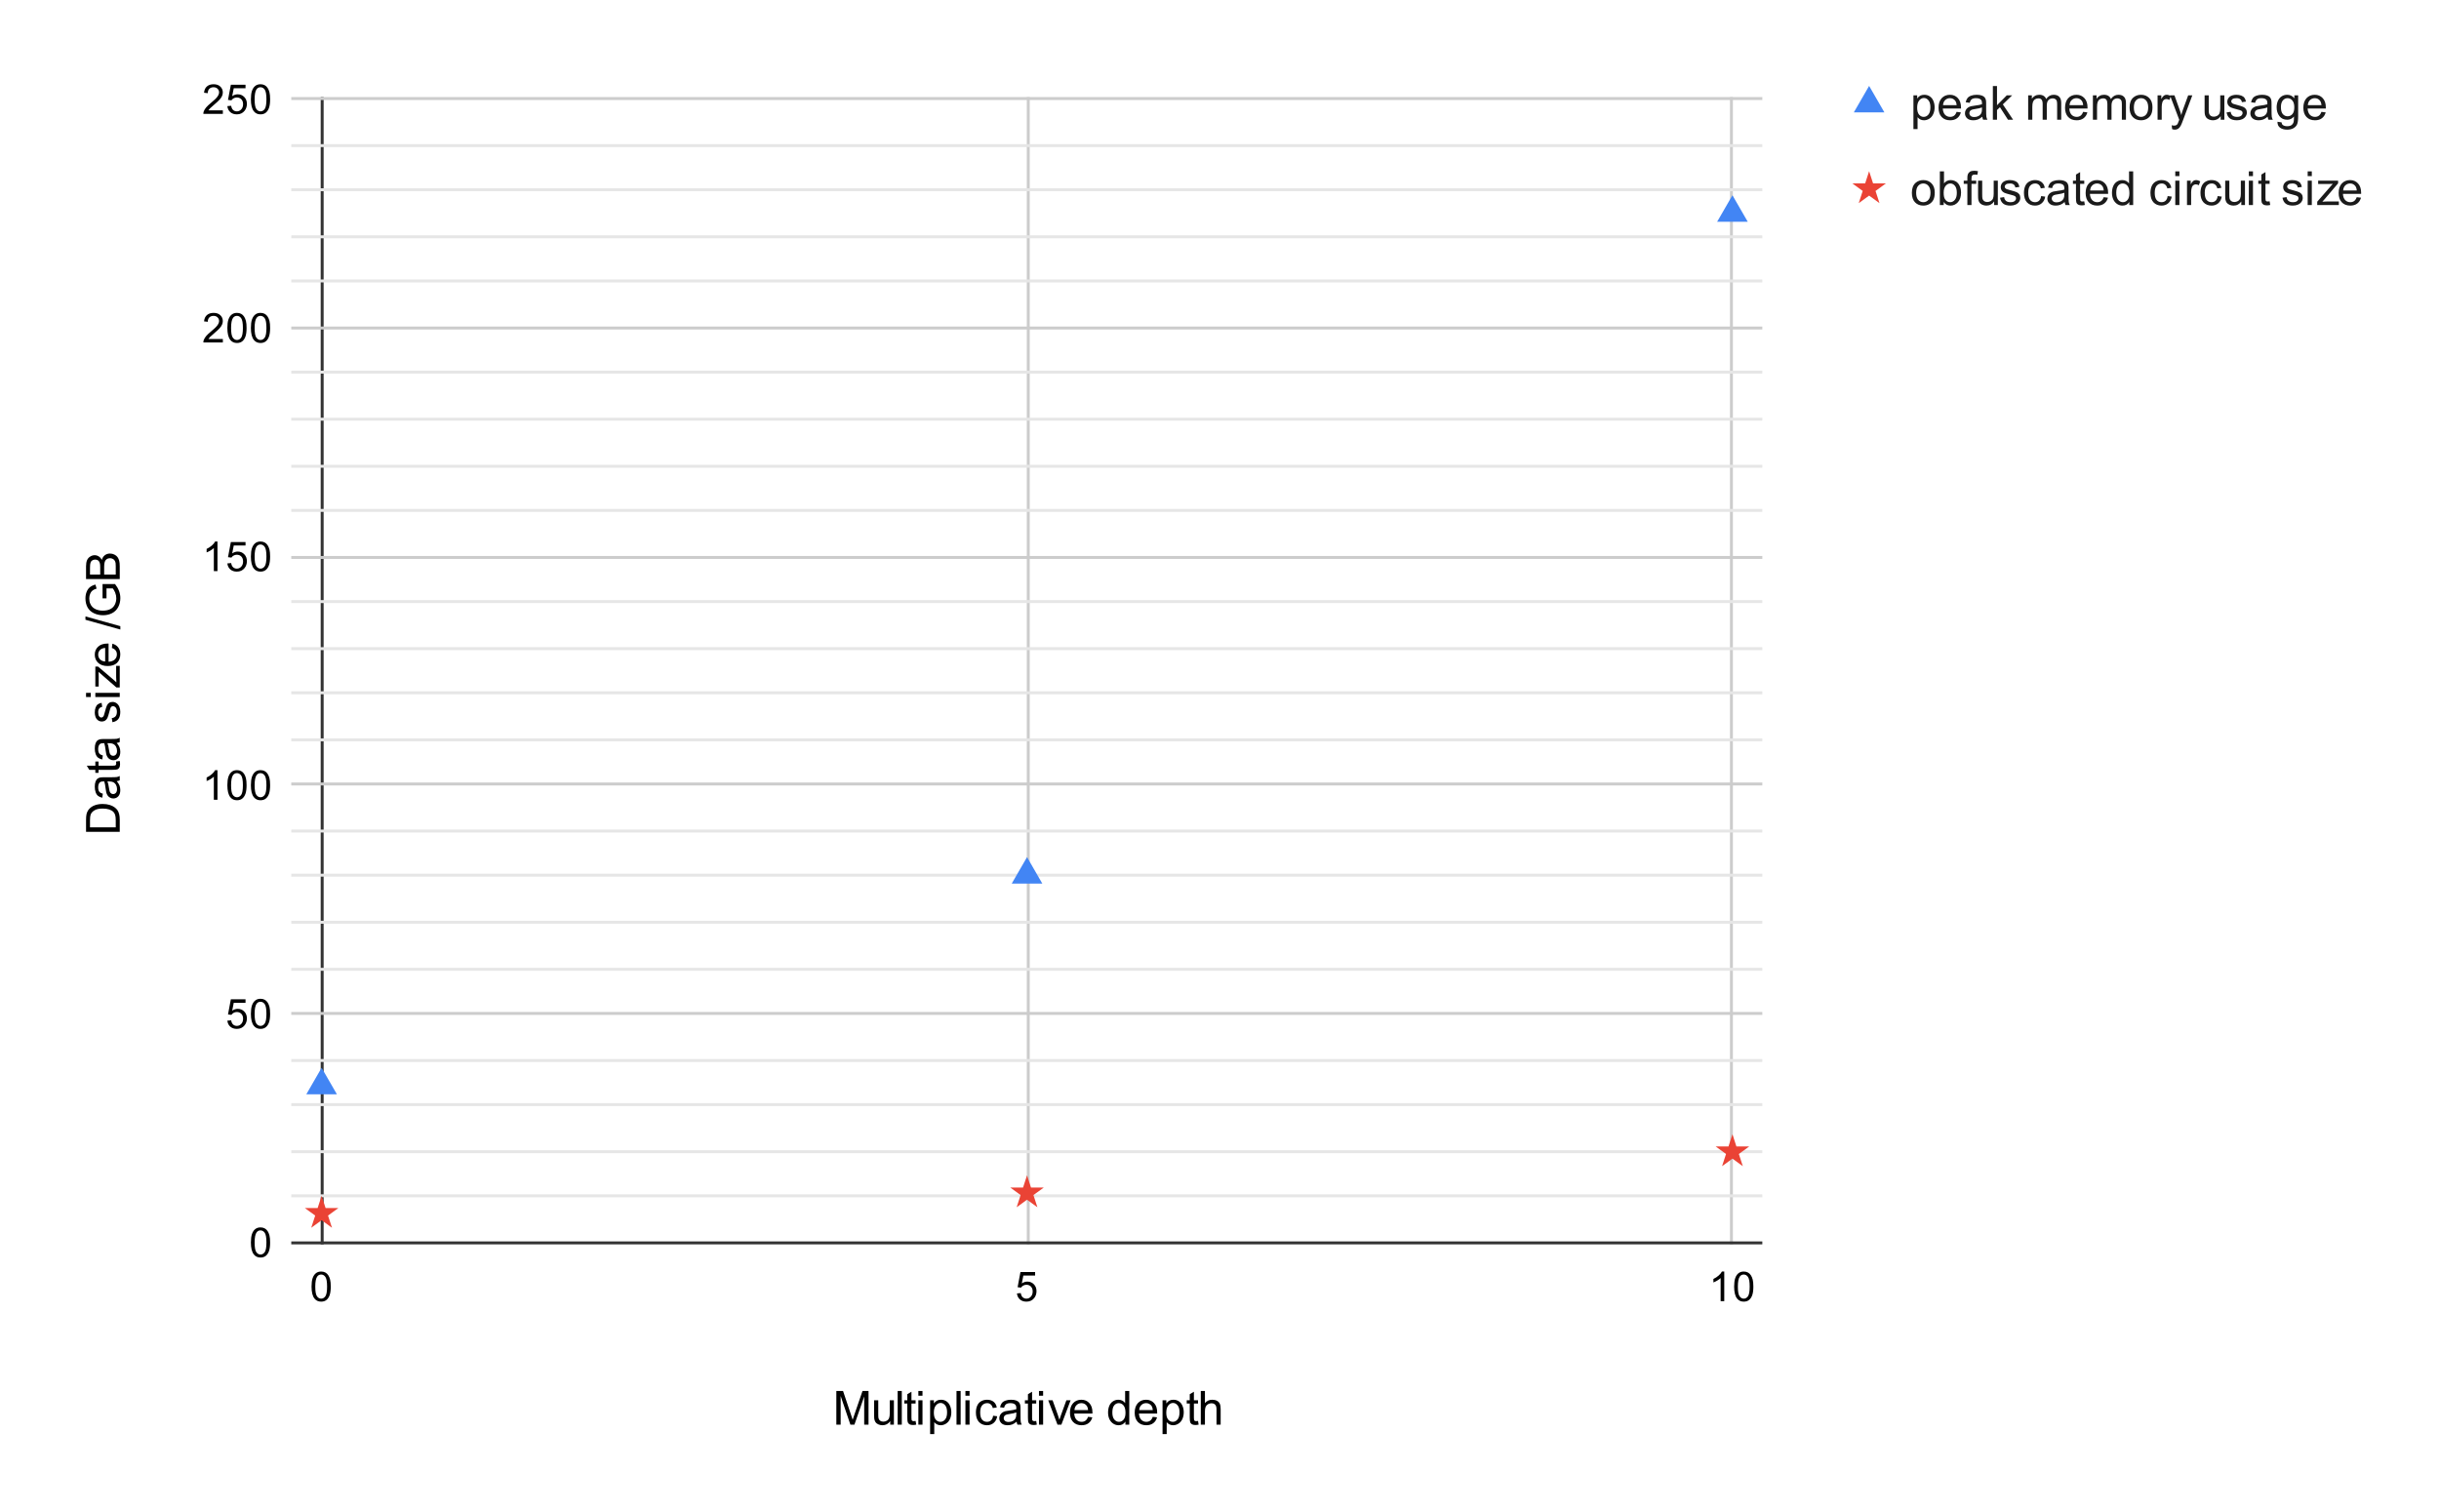 <svg version="1.1" viewBox="0.0 0.0 829.0 514.0" fill="none" stroke="none" stroke-linecap="square" stroke-miterlimit="10" width="829" height="514" xmlns:xlink="http://www.w3.org/1999/xlink" xmlns="http://www.w3.org/2000/svg"><path fill="#ffffff" d="M0 0L829.0 0L829.0 514.0L0 514.0L0 0Z" fill-rule="nonzero"/><path stroke="#333333" stroke-width="1.0" stroke-linecap="butt" d="M109.5 33.5L109.5 422.5" fill-rule="nonzero"/><path stroke="#cccccc" stroke-width="1.0" stroke-linecap="butt" d="M349.5 33.5L349.5 422.5" fill-rule="nonzero"/><path stroke="#cccccc" stroke-width="1.0" stroke-linecap="butt" d="M588.5 33.5L588.5 422.5" fill-rule="nonzero"/><path stroke="#333333" stroke-width="1.0" stroke-linecap="butt" d="M99.5 422.5L598.5 422.5" fill-rule="nonzero"/><path stroke="#cccccc" stroke-width="1.0" stroke-linecap="butt" d="M99.5 344.5L598.5 344.5" fill-rule="nonzero"/><path stroke="#cccccc" stroke-width="1.0" stroke-linecap="butt" d="M99.5 266.5L598.5 266.5" fill-rule="nonzero"/><path stroke="#cccccc" stroke-width="1.0" stroke-linecap="butt" d="M99.5 189.5L598.5 189.5" fill-rule="nonzero"/><path stroke="#cccccc" stroke-width="1.0" stroke-linecap="butt" d="M99.5 111.5L598.5 111.5" fill-rule="nonzero"/><path stroke="#cccccc" stroke-width="1.0" stroke-linecap="butt" d="M99.5 33.5L598.5 33.5" fill-rule="nonzero"/><path stroke="#e6e6e6" stroke-width="1.0" stroke-linecap="butt" d="M99.5 406.5L598.5 406.5" fill-rule="nonzero"/><path stroke="#e6e6e6" stroke-width="1.0" stroke-linecap="butt" d="M99.5 391.5L598.5 391.5" fill-rule="nonzero"/><path stroke="#e6e6e6" stroke-width="1.0" stroke-linecap="butt" d="M99.5 375.5L598.5 375.5" fill-rule="nonzero"/><path stroke="#e6e6e6" stroke-width="1.0" stroke-linecap="butt" d="M99.5 360.5L598.5 360.5" fill-rule="nonzero"/><path stroke="#e6e6e6" stroke-width="1.0" stroke-linecap="butt" d="M99.5 329.5L598.5 329.5" fill-rule="nonzero"/><path stroke="#e6e6e6" stroke-width="1.0" stroke-linecap="butt" d="M99.5 313.5L598.5 313.5" fill-rule="nonzero"/><path stroke="#e6e6e6" stroke-width="1.0" stroke-linecap="butt" d="M99.5 297.5L598.5 297.5" fill-rule="nonzero"/><path stroke="#e6e6e6" stroke-width="1.0" stroke-linecap="butt" d="M99.5 282.5L598.5 282.5" fill-rule="nonzero"/><path stroke="#e6e6e6" stroke-width="1.0" stroke-linecap="butt" d="M99.5 251.5L598.5 251.5" fill-rule="nonzero"/><path stroke="#e6e6e6" stroke-width="1.0" stroke-linecap="butt" d="M99.5 235.5L598.5 235.5" fill-rule="nonzero"/><path stroke="#e6e6e6" stroke-width="1.0" stroke-linecap="butt" d="M99.5 220.5L598.5 220.5" fill-rule="nonzero"/><path stroke="#e6e6e6" stroke-width="1.0" stroke-linecap="butt" d="M99.5 204.5L598.5 204.5" fill-rule="nonzero"/><path stroke="#e6e6e6" stroke-width="1.0" stroke-linecap="butt" d="M99.5 173.5L598.5 173.5" fill-rule="nonzero"/><path stroke="#e6e6e6" stroke-width="1.0" stroke-linecap="butt" d="M99.5 158.5L598.5 158.5" fill-rule="nonzero"/><path stroke="#e6e6e6" stroke-width="1.0" stroke-linecap="butt" d="M99.5 142.5L598.5 142.5" fill-rule="nonzero"/><path stroke="#e6e6e6" stroke-width="1.0" stroke-linecap="butt" d="M99.5 126.5L598.5 126.5" fill-rule="nonzero"/><path stroke="#e6e6e6" stroke-width="1.0" stroke-linecap="butt" d="M99.5 95.5L598.5 95.5" fill-rule="nonzero"/><path stroke="#e6e6e6" stroke-width="1.0" stroke-linecap="butt" d="M99.5 80.5L598.5 80.5" fill-rule="nonzero"/><path stroke="#e6e6e6" stroke-width="1.0" stroke-linecap="butt" d="M99.5 64.5L598.5 64.5" fill-rule="nonzero"/><path stroke="#e6e6e6" stroke-width="1.0" stroke-linecap="butt" d="M99.5 49.5L598.5 49.5" fill-rule="nonzero"/><clipPath id="id_0"><path d="M99.7 33.7L598.46 33.7L598.46 422.3L99.7 422.3L99.7 33.7Z" clip-rule="nonzero"/></clipPath><path fill="#4285f4" clip-path="url(#id_0)" d="M109.314 362.979L114.511 371.979L104.118 371.979Z" fill-rule="nonzero"/><path fill="#4285f4" clip-path="url(#id_0)" d="M349.08 291.357L354.276 300.357L343.884 300.357Z" fill-rule="nonzero"/><path fill="#4285f4" clip-path="url(#id_0)" d="M588.846 66.373L594.042 75.373L583.649 75.373Z" fill-rule="nonzero"/><path fill="#ea4335" clip-path="url(#id_0)" d="M109.314 406.502L110.662 410.648L115.021 410.648L111.494 413.21L112.841 417.356L109.314 414.794L105.788 417.356L107.135 413.21L103.608 410.648L107.967 410.648Z" fill-rule="nonzero"/><path fill="#ea4335" clip-path="url(#id_0)" d="M349.08 399.534L350.427 403.68L354.786 403.68L351.26 406.242L352.607 410.388L349.08 407.825L345.553 410.388L346.9 406.242L343.374 403.68L347.733 403.68Z" fill-rule="nonzero"/><path fill="#ea4335" clip-path="url(#id_0)" d="M588.846 385.569L590.193 389.715L594.552 389.715L591.025 392.277L592.372 396.423L588.846 393.861L585.319 396.423L586.666 392.277L583.139 389.715L587.499 389.715Z" fill-rule="nonzero"/><path fill="#000000" d="M284.267 484.3L284.267 472.847L286.549 472.847L289.267 480.956Q289.642 482.081 289.814 482.644Q290.002 482.019 290.424 480.816L293.158 472.847L295.205 472.847L295.205 484.3L293.736 484.3L293.736 474.706L290.408 484.3L289.049 484.3L285.736 474.55L285.736 484.3L284.267 484.3ZM302.58 484.3L302.58 483.081Q301.611 484.488 299.939 484.488Q299.205 484.488 298.564 484.206Q297.939 483.925 297.627 483.503Q297.314 483.066 297.189 482.456Q297.111 482.034 297.111 481.144L297.111 476.003L298.517 476.003L298.517 480.597Q298.517 481.706 298.596 482.081Q298.736 482.644 299.158 482.956Q299.596 483.269 300.221 483.269Q300.861 483.269 301.408 482.956Q301.971 482.628 302.189 482.066Q302.424 481.503 302.424 480.441L302.424 476.003L303.83 476.003L303.83 484.3L302.58 484.3ZM305.111 484.3L305.111 472.847L306.517 472.847L306.517 484.3L305.111 484.3ZM311.205 483.034L311.408 484.284Q310.814 484.409 310.346 484.409Q309.58 484.409 309.158 484.175Q308.736 483.925 308.564 483.534Q308.392 483.128 308.392 481.863L308.392 477.097L307.361 477.097L307.361 476.003L308.392 476.003L308.392 473.941L309.799 473.097L309.799 476.003L311.205 476.003L311.205 477.097L309.799 477.097L309.799 481.941Q309.799 482.55 309.861 482.722Q309.939 482.894 310.111 483.003Q310.283 483.097 310.596 483.097Q310.83 483.097 311.205 483.034ZM312.142 474.456L312.142 472.847L313.549 472.847L313.549 474.456L312.142 474.456ZM312.142 484.3L312.142 476.003L313.549 476.003L313.549 484.3L312.142 484.3ZM316.142 487.488L316.142 476.003L317.424 476.003L317.424 477.081Q317.877 476.441 318.439 476.128Q319.017 475.816 319.83 475.816Q320.892 475.816 321.705 476.363Q322.517 476.909 322.924 477.909Q323.346 478.894 323.346 480.081Q323.346 481.363 322.877 482.378Q322.424 483.394 321.549 483.941Q320.689 484.488 319.721 484.488Q319.017 484.488 318.455 484.191Q317.908 483.894 317.549 483.441L317.549 487.488L316.142 487.488ZM317.408 480.191Q317.408 481.8 318.049 482.566Q318.705 483.331 319.627 483.331Q320.564 483.331 321.236 482.534Q321.908 481.738 321.908 480.081Q321.908 478.488 321.252 477.706Q320.596 476.909 319.689 476.909Q318.799 476.909 318.096 477.753Q317.408 478.597 317.408 480.191ZM325.111 484.3L325.111 472.847L326.517 472.847L326.517 484.3L325.111 484.3ZM328.142 474.456L328.142 472.847L329.549 472.847L329.549 474.456L328.142 474.456ZM328.142 484.3L328.142 476.003L329.549 476.003L329.549 484.3L328.142 484.3ZM337.549 481.253L338.939 481.441Q338.705 482.863 337.767 483.675Q336.846 484.488 335.486 484.488Q333.783 484.488 332.736 483.378Q331.705 482.253 331.705 480.175Q331.705 478.831 332.142 477.831Q332.596 476.816 333.502 476.316Q334.424 475.816 335.486 475.816Q336.846 475.816 337.705 476.503Q338.564 477.175 338.799 478.441L337.439 478.644Q337.236 477.816 336.736 477.394Q336.252 476.972 335.549 476.972Q334.486 476.972 333.814 477.738Q333.158 478.488 333.158 480.144Q333.158 481.816 333.799 482.581Q334.439 483.331 335.471 483.331Q336.299 483.331 336.846 482.831Q337.408 482.316 337.549 481.253ZM345.549 483.269Q344.767 483.941 344.049 484.222Q343.33 484.488 342.502 484.488Q341.127 484.488 340.392 483.816Q339.658 483.144 339.658 482.113Q339.658 481.503 339.939 481.003Q340.221 480.488 340.658 480.191Q341.111 479.878 341.674 479.722Q342.096 479.613 342.924 479.519Q344.627 479.316 345.439 479.034Q345.439 478.738 345.439 478.659Q345.439 477.8 345.049 477.456Q344.502 476.972 343.439 476.972Q342.455 476.972 341.971 477.331Q341.502 477.675 341.283 478.55L339.908 478.363Q340.096 477.488 340.517 476.941Q340.955 476.394 341.767 476.113Q342.58 475.816 343.642 475.816Q344.705 475.816 345.361 476.066Q346.033 476.316 346.346 476.691Q346.658 477.066 346.783 477.644Q346.861 478.003 346.861 478.941L346.861 480.816Q346.861 482.784 346.939 483.3Q347.033 483.816 347.299 484.3L345.83 484.3Q345.611 483.863 345.549 483.269ZM345.439 480.128Q344.674 480.441 343.142 480.659Q342.267 480.784 341.908 480.941Q341.549 481.097 341.346 481.409Q341.158 481.706 341.158 482.066Q341.158 482.628 341.58 483.003Q342.017 483.378 342.83 483.378Q343.642 483.378 344.267 483.034Q344.908 482.675 345.205 482.05Q345.439 481.581 345.439 480.644L345.439 480.128ZM352.205 483.034L352.408 484.284Q351.814 484.409 351.346 484.409Q350.58 484.409 350.158 484.175Q349.736 483.925 349.564 483.534Q349.392 483.128 349.392 481.863L349.392 477.097L348.361 477.097L348.361 476.003L349.392 476.003L349.392 473.941L350.799 473.097L350.799 476.003L352.205 476.003L352.205 477.097L350.799 477.097L350.799 481.941Q350.799 482.55 350.861 482.722Q350.939 482.894 351.111 483.003Q351.283 483.097 351.596 483.097Q351.83 483.097 352.205 483.034ZM353.142 474.456L353.142 472.847L354.549 472.847L354.549 474.456L353.142 474.456ZM353.142 484.3L353.142 476.003L354.549 476.003L354.549 484.3L353.142 484.3ZM359.439 484.3L356.283 476.003L357.767 476.003L359.549 480.972Q359.846 481.769 360.08 482.644Q360.267 481.988 360.611 481.066L362.455 476.003L363.892 476.003L360.752 484.3L359.439 484.3ZM369.814 481.628L371.267 481.8Q370.924 483.081 369.986 483.784Q369.064 484.488 367.627 484.488Q365.799 484.488 364.736 483.363Q363.674 482.238 363.674 480.222Q363.674 478.128 364.752 476.972Q365.83 475.816 367.549 475.816Q369.205 475.816 370.252 476.956Q371.314 478.081 371.314 480.128Q371.314 480.253 371.314 480.503L365.127 480.503Q365.205 481.878 365.892 482.613Q366.596 483.331 367.627 483.331Q368.408 483.331 368.955 482.925Q369.502 482.519 369.814 481.628ZM365.205 479.347L369.83 479.347Q369.736 478.3 369.299 477.784Q368.627 476.972 367.564 476.972Q366.596 476.972 365.924 477.628Q365.267 478.269 365.205 479.347ZM382.517 484.3L382.517 483.253Q381.736 484.488 380.205 484.488Q379.205 484.488 378.377 483.941Q377.549 483.394 377.08 482.409Q376.627 481.425 376.627 480.159Q376.627 478.909 377.033 477.909Q377.455 476.894 378.283 476.363Q379.111 475.816 380.142 475.816Q380.892 475.816 381.471 476.128Q382.064 476.441 382.424 476.956L382.424 472.847L383.83 472.847L383.83 484.3L382.517 484.3ZM378.08 480.159Q378.08 481.753 378.752 482.55Q379.424 483.331 380.33 483.331Q381.252 483.331 381.892 482.581Q382.549 481.816 382.549 480.269Q382.549 478.566 381.892 477.769Q381.236 476.972 380.267 476.972Q379.33 476.972 378.705 477.738Q378.08 478.503 378.08 480.159ZM391.814 481.628L393.267 481.8Q392.924 483.081 391.986 483.784Q391.064 484.488 389.627 484.488Q387.799 484.488 386.736 483.363Q385.674 482.238 385.674 480.222Q385.674 478.128 386.752 476.972Q387.83 475.816 389.549 475.816Q391.205 475.816 392.252 476.956Q393.314 478.081 393.314 480.128Q393.314 480.253 393.314 480.503L387.127 480.503Q387.205 481.878 387.892 482.613Q388.596 483.331 389.627 483.331Q390.408 483.331 390.955 482.925Q391.502 482.519 391.814 481.628ZM387.205 479.347L391.83 479.347Q391.736 478.3 391.299 477.784Q390.627 476.972 389.564 476.972Q388.596 476.972 387.924 477.628Q387.267 478.269 387.205 479.347ZM395.142 487.488L395.142 476.003L396.424 476.003L396.424 477.081Q396.877 476.441 397.439 476.128Q398.017 475.816 398.83 475.816Q399.892 475.816 400.705 476.363Q401.517 476.909 401.924 477.909Q402.346 478.894 402.346 480.081Q402.346 481.363 401.877 482.378Q401.424 483.394 400.549 483.941Q399.689 484.488 398.721 484.488Q398.017 484.488 397.455 484.191Q396.908 483.894 396.549 483.441L396.549 487.488L395.142 487.488ZM396.408 480.191Q396.408 481.8 397.049 482.566Q397.705 483.331 398.627 483.331Q399.564 483.331 400.236 482.534Q400.908 481.738 400.908 480.081Q400.908 478.488 400.252 477.706Q399.596 476.909 398.689 476.909Q397.799 476.909 397.096 477.753Q396.408 478.597 396.408 480.191ZM407.205 483.034L407.408 484.284Q406.814 484.409 406.346 484.409Q405.58 484.409 405.158 484.175Q404.736 483.925 404.564 483.534Q404.392 483.128 404.392 481.863L404.392 477.097L403.361 477.097L403.361 476.003L404.392 476.003L404.392 473.941L405.799 473.097L405.799 476.003L407.205 476.003L407.205 477.097L405.799 477.097L405.799 481.941Q405.799 482.55 405.861 482.722Q405.939 482.894 406.111 483.003Q406.283 483.097 406.596 483.097Q406.83 483.097 407.205 483.034ZM408.142 484.3L408.142 472.847L409.549 472.847L409.549 476.956Q410.533 475.816 412.033 475.816Q412.955 475.816 413.627 476.175Q414.314 476.534 414.596 477.175Q414.892 477.816 414.892 479.034L414.892 484.3L413.486 484.3L413.486 479.034Q413.486 477.988 413.033 477.503Q412.58 477.019 411.736 477.019Q411.111 477.019 410.564 477.347Q410.017 477.675 409.783 478.238Q409.549 478.784 409.549 479.753L409.549 484.3L408.142 484.3Z" fill-rule="nonzero"/><path fill="#000000" d="M40.7 282.766L29.247 282.766L29.247 278.812Q29.247 277.484 29.403 276.781Q29.637 275.797 30.231 275.094Q30.997 274.188 32.184 273.75Q33.372 273.297 34.903 273.297Q36.216 273.297 37.231 273.609Q38.231 273.906 38.887 274.391Q39.544 274.859 39.934 275.422Q40.309 275.984 40.512 276.797Q40.7 277.594 40.7 278.625L40.7 282.766ZM39.341 281.25L39.341 278.797Q39.341 277.672 39.137 277.031Q38.919 276.375 38.544 276.0Q37.997 275.453 37.091 275.156Q36.184 274.859 34.887 274.859Q33.091 274.859 32.122 275.453Q31.153 276.031 30.825 276.875Q30.591 277.484 30.591 278.844L30.591 281.25L39.341 281.25ZM39.669 265.531Q40.341 266.312 40.622 267.031Q40.887 267.75 40.887 268.578Q40.887 269.953 40.216 270.688Q39.544 271.422 38.512 271.422Q37.903 271.422 37.403 271.141Q36.887 270.859 36.591 270.422Q36.278 269.969 36.122 269.406Q36.012 268.984 35.919 268.156Q35.716 266.453 35.434 265.641Q35.137 265.641 35.059 265.641Q34.2 265.641 33.856 266.031Q33.372 266.578 33.372 267.641Q33.372 268.625 33.731 269.109Q34.075 269.578 34.95 269.797L34.762 271.172Q33.887 270.984 33.341 270.562Q32.794 270.125 32.512 269.312Q32.216 268.5 32.216 267.438Q32.216 266.375 32.466 265.719Q32.716 265.047 33.091 264.734Q33.466 264.422 34.044 264.297Q34.403 264.219 35.341 264.219L37.216 264.219Q39.184 264.219 39.7 264.141Q40.216 264.047 40.7 263.781L40.7 265.25Q40.262 265.469 39.669 265.531ZM36.528 265.641Q36.841 266.406 37.059 267.938Q37.184 268.812 37.341 269.172Q37.497 269.531 37.809 269.734Q38.106 269.922 38.466 269.922Q39.028 269.922 39.403 269.5Q39.778 269.062 39.778 268.25Q39.778 267.438 39.434 266.812Q39.075 266.172 38.45 265.875Q37.981 265.641 37.044 265.641L36.528 265.641ZM39.434 258.875L40.684 258.672Q40.809 259.266 40.809 259.734Q40.809 260.5 40.575 260.922Q40.325 261.344 39.934 261.516Q39.528 261.688 38.262 261.688L33.497 261.688L33.497 262.719L32.403 262.719L32.403 261.688L30.341 261.688L29.497 260.281L32.403 260.281L32.403 258.875L33.497 258.875L33.497 260.281L38.341 260.281Q38.95 260.281 39.122 260.219Q39.294 260.141 39.403 259.969Q39.497 259.797 39.497 259.484Q39.497 259.25 39.434 258.875ZM39.669 252.531Q40.341 253.312 40.622 254.031Q40.887 254.75 40.887 255.578Q40.887 256.953 40.216 257.688Q39.544 258.422 38.512 258.422Q37.903 258.422 37.403 258.141Q36.887 257.859 36.591 257.422Q36.278 256.969 36.122 256.406Q36.012 255.984 35.919 255.156Q35.716 253.453 35.434 252.641Q35.137 252.641 35.059 252.641Q34.2 252.641 33.856 253.031Q33.372 253.578 33.372 254.641Q33.372 255.625 33.731 256.109Q34.075 256.578 34.95 256.797L34.762 258.172Q33.887 257.984 33.341 257.562Q32.794 257.125 32.512 256.312Q32.216 255.5 32.216 254.438Q32.216 253.375 32.466 252.719Q32.716 252.047 33.091 251.734Q33.466 251.422 34.044 251.297Q34.403 251.219 35.341 251.219L37.216 251.219Q39.184 251.219 39.7 251.141Q40.216 251.047 40.7 250.781L40.7 252.25Q40.262 252.469 39.669 252.531ZM36.528 252.641Q36.841 253.406 37.059 254.938Q37.184 255.812 37.341 256.172Q37.497 256.531 37.809 256.734Q38.106 256.922 38.466 256.922Q39.028 256.922 39.403 256.5Q39.778 256.062 39.778 255.25Q39.778 254.438 39.434 253.812Q39.075 253.172 38.45 252.875Q37.981 252.641 37.044 252.641L36.528 252.641ZM38.216 245.5L37.997 244.109Q38.841 244.0 39.294 243.469Q39.731 242.922 39.731 241.969Q39.731 241.0 39.341 240.531Q38.934 240.062 38.403 240.062Q37.934 240.062 37.653 240.469Q37.466 240.766 37.184 241.906Q36.794 243.453 36.512 244.062Q36.216 244.656 35.716 244.969Q35.216 245.266 34.606 245.266Q34.044 245.266 33.575 245.016Q33.106 244.766 32.794 244.328Q32.544 244.0 32.387 243.438Q32.216 242.859 32.216 242.219Q32.216 241.234 32.497 240.5Q32.778 239.766 33.262 239.422Q33.731 239.062 34.544 238.922L34.731 240.297Q34.091 240.391 33.731 240.844Q33.372 241.297 33.372 242.109Q33.372 243.078 33.7 243.5Q34.012 243.906 34.434 243.906Q34.716 243.906 34.934 243.734Q35.153 243.562 35.309 243.203Q35.387 242.984 35.669 241.953Q36.059 240.469 36.325 239.875Q36.575 239.281 37.059 238.953Q37.544 238.609 38.262 238.609Q38.966 238.609 39.591 239.031Q40.2 239.438 40.544 240.219Q40.887 240.984 40.887 241.953Q40.887 243.578 40.216 244.422Q39.544 245.266 38.216 245.5ZM30.856 236.938L29.247 236.938L29.247 235.531L30.856 235.531L30.856 236.938ZM40.7 236.938L32.403 236.938L32.403 235.531L40.7 235.531L40.7 236.938ZM40.7 233.688L39.559 233.688L33.497 228.406Q33.544 229.297 33.544 229.984L33.544 233.375L32.403 233.375L32.403 226.594L33.325 226.594L38.591 231.078L39.559 231.953Q39.481 231.0 39.481 230.172L39.481 226.344L40.7 226.344L40.7 233.688ZM38.028 220.266L38.2 218.812Q39.481 219.156 40.184 220.094Q40.887 221.016 40.887 222.453Q40.887 224.281 39.762 225.344Q38.637 226.406 36.622 226.406Q34.528 226.406 33.372 225.328Q32.216 224.25 32.216 222.531Q32.216 220.875 33.356 219.828Q34.481 218.766 36.528 218.766Q36.653 218.766 36.903 218.766L36.903 224.953Q38.278 224.875 39.012 224.188Q39.731 223.484 39.731 222.453Q39.731 221.672 39.325 221.125Q38.919 220.578 38.028 220.266ZM35.747 224.875L35.747 220.25Q34.7 220.344 34.184 220.781Q33.372 221.453 33.372 222.516Q33.372 223.484 34.028 224.156Q34.669 224.812 35.747 224.875ZM40.903 214.0L29.044 210.672L29.044 209.547L40.903 212.859L40.903 214.0ZM36.2 203.406L34.856 203.406L34.856 198.547L39.106 198.547Q39.997 199.672 40.45 200.859Q40.903 202.047 40.903 203.297Q40.903 204.984 40.184 206.359Q39.45 207.734 38.091 208.438Q36.716 209.141 35.028 209.141Q33.356 209.141 31.903 208.453Q30.45 207.75 29.747 206.438Q29.044 205.125 29.044 203.406Q29.044 202.172 29.45 201.172Q29.856 200.156 30.575 199.594Q31.294 199.016 32.45 198.719L32.825 200.094Q31.95 200.344 31.45 200.734Q30.95 201.109 30.653 201.828Q30.341 202.531 30.341 203.406Q30.341 204.438 30.669 205.203Q30.981 205.953 31.497 206.422Q32.012 206.891 32.622 207.141Q33.684 207.578 34.934 207.578Q36.466 207.578 37.497 207.062Q38.528 206.531 39.028 205.531Q39.528 204.516 39.528 203.375Q39.528 202.391 39.153 201.453Q38.762 200.516 38.341 200.031L36.2 200.031L36.2 203.406ZM40.7 196.828L29.247 196.828L29.247 192.531Q29.247 191.219 29.591 190.422Q29.934 189.625 30.669 189.188Q31.387 188.734 32.169 188.734Q32.903 188.734 33.559 189.141Q34.2 189.531 34.606 190.328Q34.903 189.297 35.637 188.734Q36.372 188.172 37.372 188.172Q38.184 188.172 38.872 188.516Q39.559 188.859 39.934 189.359Q40.309 189.859 40.512 190.609Q40.7 191.359 40.7 192.453L40.7 196.828ZM34.059 195.312L34.059 192.828Q34.059 191.828 33.919 191.391Q33.747 190.812 33.356 190.516Q32.95 190.219 32.356 190.219Q31.778 190.219 31.356 190.5Q30.919 190.766 30.762 191.281Q30.591 191.781 30.591 193.016L30.591 195.312L34.059 195.312ZM39.341 195.312L39.341 192.453Q39.341 191.719 39.294 191.422Q39.2 190.906 38.981 190.562Q38.762 190.203 38.341 189.984Q37.919 189.75 37.372 189.75Q36.731 189.75 36.262 190.078Q35.794 190.406 35.606 190.984Q35.403 191.562 35.403 192.656L35.403 195.312L39.341 195.312Z" fill-rule="nonzero"/><path fill="#000000" d="M85.278 422.363Q85.278 420.581 85.638 419.503Q86.013 418.409 86.731 417.831Q87.45 417.238 88.544 417.238Q89.356 417.238 89.966 417.566Q90.575 417.894 90.966 418.503Q91.372 419.113 91.591 419.988Q91.809 420.863 91.809 422.363Q91.809 424.128 91.45 425.206Q91.091 426.284 90.372 426.878Q89.653 427.472 88.544 427.472Q87.106 427.472 86.278 426.425Q85.278 425.175 85.278 422.363ZM86.544 422.363Q86.544 424.831 87.122 425.644Q87.7 426.456 88.544 426.456Q89.403 426.456 89.981 425.644Q90.559 424.816 90.559 422.363Q90.559 419.878 89.981 419.066Q89.403 418.253 88.528 418.253Q87.684 418.253 87.184 418.972Q86.544 419.894 86.544 422.363Z" fill-rule="nonzero"/><path fill="#000000" d="M77.278 346.955L78.575 346.846Q78.716 347.783 79.231 348.267Q79.763 348.736 80.497 348.736Q81.388 348.736 81.997 348.064Q82.622 347.392 82.622 346.299Q82.622 345.236 82.028 344.627Q81.434 344.017 80.481 344.017Q79.888 344.017 79.403 344.299Q78.934 344.564 78.653 344.986L77.497 344.846L78.466 339.689L83.45 339.689L83.45 340.877L79.45 340.877L78.919 343.564Q79.825 342.939 80.809 342.939Q82.122 342.939 83.013 343.846Q83.919 344.752 83.919 346.189Q83.919 347.549 83.138 348.533Q82.169 349.752 80.497 349.752Q79.138 349.752 78.263 348.986Q77.403 348.221 77.278 346.955ZM85.278 344.642Q85.278 342.861 85.638 341.783Q86.013 340.689 86.731 340.111Q87.45 339.517 88.544 339.517Q89.356 339.517 89.966 339.846Q90.575 340.174 90.966 340.783Q91.372 341.392 91.591 342.267Q91.809 343.142 91.809 344.642Q91.809 346.408 91.45 347.486Q91.091 348.564 90.372 349.158Q89.653 349.752 88.544 349.752Q87.106 349.752 86.278 348.705Q85.278 347.455 85.278 344.642ZM86.544 344.642Q86.544 347.111 87.122 347.924Q87.7 348.736 88.544 348.736Q89.403 348.736 89.981 347.924Q90.559 347.096 90.559 344.642Q90.559 342.158 89.981 341.346Q89.403 340.533 88.528 340.533Q87.684 340.533 87.184 341.252Q86.544 342.174 86.544 344.642Z" fill-rule="nonzero"/><path fill="#000000" d="M73.919 271.86L72.684 271.86L72.684 264.016Q72.247 264.438 71.513 264.876Q70.794 265.298 70.231 265.501L70.231 264.313Q71.263 263.829 72.028 263.141Q72.809 262.454 73.122 261.798L73.919 261.798L73.919 271.86ZM77.278 266.923Q77.278 265.141 77.638 264.063Q78.013 262.969 78.731 262.391Q79.45 261.798 80.544 261.798Q81.356 261.798 81.966 262.126Q82.575 262.454 82.966 263.063Q83.372 263.673 83.591 264.548Q83.809 265.423 83.809 266.923Q83.809 268.688 83.45 269.766Q83.091 270.844 82.372 271.438Q81.653 272.032 80.544 272.032Q79.106 272.032 78.278 270.985Q77.278 269.735 77.278 266.923ZM78.544 266.923Q78.544 269.391 79.122 270.204Q79.7 271.016 80.544 271.016Q81.403 271.016 81.981 270.204Q82.559 269.376 82.559 266.923Q82.559 264.438 81.981 263.626Q81.403 262.813 80.528 262.813Q79.684 262.813 79.184 263.532Q78.544 264.454 78.544 266.923ZM85.278 266.923Q85.278 265.141 85.638 264.063Q86.013 262.969 86.731 262.391Q87.45 261.798 88.544 261.798Q89.356 261.798 89.966 262.126Q90.575 262.454 90.966 263.063Q91.372 263.673 91.591 264.548Q91.809 265.423 91.809 266.923Q91.809 268.688 91.45 269.766Q91.091 270.844 90.372 271.438Q89.653 272.032 88.544 272.032Q87.106 272.032 86.278 270.985Q85.278 269.735 85.278 266.923ZM86.544 266.923Q86.544 269.391 87.122 270.204Q87.7 271.016 88.544 271.016Q89.403 271.016 89.981 270.204Q90.559 269.376 90.559 266.923Q90.559 264.438 89.981 263.626Q89.403 262.813 88.528 262.813Q87.684 262.813 87.184 263.532Q86.544 264.454 86.544 266.923Z" fill-rule="nonzero"/><path fill="#000000" d="M73.919 194.14L72.684 194.14L72.684 186.296Q72.247 186.718 71.513 187.156Q70.794 187.577 70.231 187.781L70.231 186.593Q71.263 186.109 72.028 185.421Q72.809 184.734 73.122 184.077L73.919 184.077L73.919 194.14ZM77.278 191.515L78.575 191.406Q78.716 192.343 79.231 192.827Q79.763 193.296 80.497 193.296Q81.388 193.296 81.997 192.624Q82.622 191.952 82.622 190.859Q82.622 189.796 82.028 189.187Q81.434 188.577 80.481 188.577Q79.888 188.577 79.403 188.859Q78.934 189.124 78.653 189.546L77.497 189.406L78.466 184.249L83.45 184.249L83.45 185.437L79.45 185.437L78.919 188.124Q79.825 187.499 80.809 187.499Q82.122 187.499 83.013 188.406Q83.919 189.312 83.919 190.749Q83.919 192.109 83.138 193.093Q82.169 194.312 80.497 194.312Q79.138 194.312 78.263 193.546Q77.403 192.781 77.278 191.515ZM85.278 189.202Q85.278 187.421 85.638 186.343Q86.013 185.249 86.731 184.671Q87.45 184.077 88.544 184.077Q89.356 184.077 89.966 184.406Q90.575 184.734 90.966 185.343Q91.372 185.952 91.591 186.827Q91.809 187.702 91.809 189.202Q91.809 190.968 91.45 192.046Q91.091 193.124 90.372 193.718Q89.653 194.312 88.544 194.312Q87.106 194.312 86.278 193.265Q85.278 192.015 85.278 189.202ZM86.544 189.202Q86.544 191.671 87.122 192.484Q87.7 193.296 88.544 193.296Q89.403 193.296 89.981 192.484Q90.559 191.656 90.559 189.202Q90.559 186.718 89.981 185.906Q89.403 185.093 88.528 185.093Q87.684 185.093 87.184 185.812Q86.544 186.734 86.544 189.202Z" fill-rule="nonzero"/><path fill="#000000" d="M75.747 115.233L75.747 116.42L69.122 116.42Q69.106 115.983 69.263 115.561Q69.528 114.889 70.075 114.233Q70.638 113.576 71.684 112.717Q73.325 111.373 73.888 110.592Q74.466 109.811 74.466 109.108Q74.466 108.373 73.934 107.873Q73.419 107.373 72.591 107.373Q71.7 107.373 71.153 107.904Q70.622 108.436 70.622 109.389L69.356 109.248Q69.481 107.842 70.325 107.108Q71.184 106.358 72.606 106.358Q74.059 106.358 74.888 107.154Q75.731 107.951 75.731 109.139Q75.731 109.748 75.481 110.326Q75.247 110.904 74.669 111.545Q74.106 112.186 72.778 113.311Q71.669 114.233 71.356 114.576Q71.044 114.904 70.841 115.233L75.747 115.233ZM77.278 111.483Q77.278 109.701 77.638 108.623Q78.013 107.529 78.731 106.951Q79.45 106.358 80.544 106.358Q81.356 106.358 81.966 106.686Q82.575 107.014 82.966 107.623Q83.372 108.233 83.591 109.108Q83.809 109.983 83.809 111.483Q83.809 113.248 83.45 114.326Q83.091 115.404 82.372 115.998Q81.653 116.592 80.544 116.592Q79.106 116.592 78.278 115.545Q77.278 114.295 77.278 111.483ZM78.544 111.483Q78.544 113.951 79.122 114.764Q79.7 115.576 80.544 115.576Q81.403 115.576 81.981 114.764Q82.559 113.936 82.559 111.483Q82.559 108.998 81.981 108.186Q81.403 107.373 80.528 107.373Q79.684 107.373 79.184 108.092Q78.544 109.014 78.544 111.483ZM85.278 111.483Q85.278 109.701 85.638 108.623Q86.013 107.529 86.731 106.951Q87.45 106.358 88.544 106.358Q89.356 106.358 89.966 106.686Q90.575 107.014 90.966 107.623Q91.372 108.233 91.591 109.108Q91.809 109.983 91.809 111.483Q91.809 113.248 91.45 114.326Q91.091 115.404 90.372 115.998Q89.653 116.592 88.544 116.592Q87.106 116.592 86.278 115.545Q85.278 114.295 85.278 111.483ZM86.544 111.483Q86.544 113.951 87.122 114.764Q87.7 115.576 88.544 115.576Q89.403 115.576 89.981 114.764Q90.559 113.936 90.559 111.483Q90.559 108.998 89.981 108.186Q89.403 107.373 88.528 107.373Q87.684 107.373 87.184 108.092Q86.544 109.014 86.544 111.483Z" fill-rule="nonzero"/><path fill="#000000" d="M75.747 37.513L75.747 38.7L69.122 38.7Q69.106 38.263 69.263 37.841Q69.528 37.169 70.075 36.513Q70.638 35.856 71.684 34.997Q73.325 33.653 73.888 32.872Q74.466 32.091 74.466 31.387Q74.466 30.653 73.934 30.153Q73.419 29.653 72.591 29.653Q71.7 29.653 71.153 30.184Q70.622 30.716 70.622 31.669L69.356 31.528Q69.481 30.122 70.325 29.387Q71.184 28.637 72.606 28.637Q74.059 28.637 74.888 29.434Q75.731 30.231 75.731 31.419Q75.731 32.028 75.481 32.606Q75.247 33.184 74.669 33.825Q74.106 34.466 72.778 35.591Q71.669 36.513 71.356 36.856Q71.044 37.184 70.841 37.513L75.747 37.513ZM77.278 36.075L78.575 35.966Q78.716 36.903 79.231 37.388Q79.763 37.856 80.497 37.856Q81.388 37.856 81.997 37.184Q82.622 36.513 82.622 35.419Q82.622 34.356 82.028 33.747Q81.434 33.138 80.481 33.138Q79.888 33.138 79.403 33.419Q78.934 33.684 78.653 34.106L77.497 33.966L78.466 28.809L83.45 28.809L83.45 29.997L79.45 29.997L78.919 32.684Q79.825 32.059 80.809 32.059Q82.122 32.059 83.013 32.966Q83.919 33.872 83.919 35.309Q83.919 36.669 83.138 37.653Q82.169 38.872 80.497 38.872Q79.138 38.872 78.263 38.106Q77.403 37.341 77.278 36.075ZM85.278 33.763Q85.278 31.981 85.638 30.903Q86.013 29.809 86.731 29.231Q87.45 28.637 88.544 28.637Q89.356 28.637 89.966 28.966Q90.575 29.294 90.966 29.903Q91.372 30.512 91.591 31.387Q91.809 32.263 91.809 33.763Q91.809 35.528 91.45 36.606Q91.091 37.684 90.372 38.278Q89.653 38.872 88.544 38.872Q87.106 38.872 86.278 37.825Q85.278 36.575 85.278 33.763ZM86.544 33.763Q86.544 36.231 87.122 37.044Q87.7 37.856 88.544 37.856Q89.403 37.856 89.981 37.044Q90.559 36.216 90.559 33.763Q90.559 31.278 89.981 30.466Q89.403 29.653 88.528 29.653Q87.684 29.653 87.184 30.372Q86.544 31.294 86.544 33.763Z" fill-rule="nonzero"/><path fill="#000000" d="M105.893 437.363Q105.893 435.581 106.252 434.503Q106.627 433.409 107.346 432.831Q108.064 432.238 109.158 432.238Q109.971 432.238 110.58 432.566Q111.189 432.894 111.58 433.503Q111.986 434.113 112.205 434.988Q112.424 435.863 112.424 437.363Q112.424 439.128 112.064 440.206Q111.705 441.284 110.986 441.878Q110.268 442.472 109.158 442.472Q107.721 442.472 106.893 441.425Q105.893 440.175 105.893 437.363ZM107.158 437.363Q107.158 439.831 107.736 440.644Q108.314 441.456 109.158 441.456Q110.018 441.456 110.596 440.644Q111.174 439.816 111.174 437.363Q111.174 434.878 110.596 434.066Q110.018 433.253 109.143 433.253Q108.299 433.253 107.799 433.972Q107.158 434.894 107.158 437.363Z" fill-rule="nonzero"/><path fill="#000000" d="M345.658 439.675L346.955 439.566Q347.096 440.503 347.611 440.988Q348.142 441.456 348.877 441.456Q349.767 441.456 350.377 440.784Q351.002 440.113 351.002 439.019Q351.002 437.956 350.408 437.347Q349.814 436.738 348.861 436.738Q348.267 436.738 347.783 437.019Q347.314 437.284 347.033 437.706L345.877 437.566L346.846 432.409L351.83 432.409L351.83 433.597L347.83 433.597L347.299 436.284Q348.205 435.659 349.189 435.659Q350.502 435.659 351.392 436.566Q352.299 437.472 352.299 438.909Q352.299 440.269 351.517 441.253Q350.549 442.472 348.877 442.472Q347.517 442.472 346.642 441.706Q345.783 440.941 345.658 439.675Z" fill-rule="nonzero"/><path fill="#000000" d="M586.064 442.3L584.83 442.3L584.83 434.456Q584.392 434.878 583.658 435.316Q582.939 435.738 582.377 435.941L582.377 434.753Q583.408 434.269 584.174 433.581Q584.955 432.894 585.267 432.238L586.064 432.238L586.064 442.3ZM589.424 437.363Q589.424 435.581 589.783 434.503Q590.158 433.409 590.877 432.831Q591.596 432.238 592.689 432.238Q593.502 432.238 594.111 432.566Q594.721 432.894 595.111 433.503Q595.517 434.113 595.736 434.988Q595.955 435.863 595.955 437.363Q595.955 439.128 595.596 440.206Q595.236 441.284 594.517 441.878Q593.799 442.472 592.689 442.472Q591.252 442.472 590.424 441.425Q589.424 440.175 589.424 437.363ZM590.689 437.363Q590.689 439.831 591.267 440.644Q591.846 441.456 592.689 441.456Q593.549 441.456 594.127 440.644Q594.705 439.816 594.705 437.363Q594.705 434.878 594.127 434.066Q593.549 433.253 592.674 433.253Q591.83 433.253 591.33 433.972Q590.689 434.894 590.689 437.363Z" fill-rule="nonzero"/><path fill="#4285f4" d="M635.3 29.2L640.496 38.2L630.104 38.2Z" fill-rule="nonzero"/><path fill="#1a1a1a" d="M650.362 43.888L650.362 32.403L651.644 32.403L651.644 33.481Q652.097 32.841 652.659 32.528Q653.237 32.216 654.05 32.216Q655.112 32.216 655.925 32.763Q656.737 33.309 657.144 34.309Q657.566 35.294 657.566 36.481Q657.566 37.763 657.097 38.778Q656.644 39.794 655.769 40.341Q654.909 40.888 653.941 40.888Q653.237 40.888 652.675 40.591Q652.128 40.294 651.769 39.841L651.769 43.888L650.362 43.888ZM651.628 36.591Q651.628 38.2 652.269 38.966Q652.925 39.731 653.847 39.731Q654.784 39.731 655.456 38.934Q656.128 38.138 656.128 36.481Q656.128 34.888 655.472 34.106Q654.816 33.309 653.909 33.309Q653.019 33.309 652.316 34.153Q651.628 34.997 651.628 36.591ZM665.034 38.028L666.487 38.2Q666.144 39.481 665.206 40.184Q664.284 40.888 662.847 40.888Q661.019 40.888 659.956 39.763Q658.894 38.638 658.894 36.622Q658.894 34.528 659.972 33.372Q661.05 32.216 662.769 32.216Q664.425 32.216 665.472 33.356Q666.534 34.481 666.534 36.528Q666.534 36.653 666.534 36.903L660.347 36.903Q660.425 38.278 661.112 39.013Q661.816 39.731 662.847 39.731Q663.628 39.731 664.175 39.325Q664.722 38.919 665.034 38.028ZM660.425 35.747L665.05 35.747Q664.956 34.7 664.519 34.184Q663.847 33.372 662.784 33.372Q661.816 33.372 661.144 34.028Q660.487 34.669 660.425 35.747ZM673.769 39.669Q672.987 40.341 672.269 40.622Q671.55 40.888 670.722 40.888Q669.347 40.888 668.612 40.216Q667.878 39.544 667.878 38.513Q667.878 37.903 668.159 37.403Q668.441 36.888 668.878 36.591Q669.331 36.278 669.894 36.122Q670.316 36.013 671.144 35.919Q672.847 35.716 673.659 35.434Q673.659 35.138 673.659 35.059Q673.659 34.2 673.269 33.856Q672.722 33.372 671.659 33.372Q670.675 33.372 670.191 33.731Q669.722 34.075 669.503 34.95L668.128 34.763Q668.316 33.888 668.737 33.341Q669.175 32.794 669.987 32.513Q670.8 32.216 671.862 32.216Q672.925 32.216 673.581 32.466Q674.253 32.716 674.566 33.091Q674.878 33.466 675.003 34.044Q675.081 34.403 675.081 35.341L675.081 37.216Q675.081 39.184 675.159 39.7Q675.253 40.216 675.519 40.7L674.05 40.7Q673.831 40.263 673.769 39.669ZM673.659 36.528Q672.894 36.841 671.362 37.059Q670.487 37.184 670.128 37.341Q669.769 37.497 669.566 37.809Q669.378 38.106 669.378 38.466Q669.378 39.028 669.8 39.403Q670.237 39.778 671.05 39.778Q671.862 39.778 672.487 39.434Q673.128 39.075 673.425 38.45Q673.659 37.981 673.659 37.044L673.659 36.528ZM677.362 40.7L677.362 29.247L678.769 29.247L678.769 35.778L682.097 32.403L683.925 32.403L680.753 35.481L684.237 40.7L682.503 40.7L679.769 36.45L678.769 37.403L678.769 40.7L677.362 40.7ZM689.362 40.7L689.362 32.403L690.612 32.403L690.612 33.559Q691.003 32.95 691.644 32.591Q692.3 32.216 693.128 32.216Q694.05 32.216 694.644 32.606Q695.237 32.981 695.472 33.669Q696.456 32.216 698.034 32.216Q699.269 32.216 699.925 32.903Q700.597 33.575 700.597 34.997L700.597 40.7L699.206 40.7L699.206 35.466Q699.206 34.622 699.066 34.263Q698.925 33.888 698.566 33.669Q698.206 33.434 697.722 33.434Q696.847 33.434 696.269 34.013Q695.691 34.591 695.691 35.872L695.691 40.7L694.284 40.7L694.284 35.309Q694.284 34.372 693.941 33.903Q693.597 33.434 692.816 33.434Q692.222 33.434 691.722 33.747Q691.222 34.059 690.987 34.669Q690.769 35.263 690.769 36.388L690.769 40.7L689.362 40.7ZM708.034 38.028L709.487 38.2Q709.144 39.481 708.206 40.184Q707.284 40.888 705.847 40.888Q704.019 40.888 702.956 39.763Q701.894 38.638 701.894 36.622Q701.894 34.528 702.972 33.372Q704.05 32.216 705.769 32.216Q707.425 32.216 708.472 33.356Q709.534 34.481 709.534 36.528Q709.534 36.653 709.534 36.903L703.347 36.903Q703.425 38.278 704.112 39.013Q704.816 39.731 705.847 39.731Q706.628 39.731 707.175 39.325Q707.722 38.919 708.034 38.028ZM703.425 35.747L708.05 35.747Q707.956 34.7 707.519 34.184Q706.847 33.372 705.784 33.372Q704.816 33.372 704.144 34.028Q703.487 34.669 703.425 35.747ZM711.362 40.7L711.362 32.403L712.612 32.403L712.612 33.559Q713.003 32.95 713.644 32.591Q714.3 32.216 715.128 32.216Q716.05 32.216 716.644 32.606Q717.237 32.981 717.472 33.669Q718.456 32.216 720.034 32.216Q721.269 32.216 721.925 32.903Q722.597 33.575 722.597 34.997L722.597 40.7L721.206 40.7L721.206 35.466Q721.206 34.622 721.066 34.263Q720.925 33.888 720.566 33.669Q720.206 33.434 719.722 33.434Q718.847 33.434 718.269 34.013Q717.691 34.591 717.691 35.872L717.691 40.7L716.284 40.7L716.284 35.309Q716.284 34.372 715.941 33.903Q715.597 33.434 714.816 33.434Q714.222 33.434 713.722 33.747Q713.222 34.059 712.987 34.669Q712.769 35.263 712.769 36.388L712.769 40.7L711.362 40.7ZM723.831 36.544Q723.831 34.247 725.112 33.138Q726.191 32.216 727.722 32.216Q729.441 32.216 730.519 33.341Q731.612 34.45 731.612 36.434Q731.612 38.028 731.128 38.95Q730.644 39.872 729.722 40.388Q728.816 40.888 727.722 40.888Q725.987 40.888 724.909 39.778Q723.831 38.653 723.831 36.544ZM725.284 36.544Q725.284 38.138 725.972 38.934Q726.675 39.731 727.722 39.731Q728.769 39.731 729.456 38.934Q730.159 38.138 730.159 36.497Q730.159 34.966 729.456 34.169Q728.769 33.372 727.722 33.372Q726.675 33.372 725.972 34.169Q725.284 34.95 725.284 36.544ZM733.347 40.7L733.347 32.403L734.612 32.403L734.612 33.653Q735.097 32.778 735.503 32.497Q735.909 32.216 736.409 32.216Q737.112 32.216 737.847 32.669L737.362 33.966Q736.847 33.669 736.331 33.669Q735.878 33.669 735.503 33.95Q735.144 34.216 734.987 34.716Q734.753 35.466 734.753 36.356L734.753 40.7L733.347 40.7ZM738.3 43.903L738.144 42.575Q738.597 42.7 738.941 42.7Q739.409 42.7 739.691 42.544Q739.972 42.388 740.159 42.106Q740.284 41.903 740.581 41.059Q740.628 40.95 740.706 40.716L737.566 32.403L739.081 32.403L740.8 37.2Q741.144 38.122 741.409 39.122Q741.644 38.153 741.987 37.231L743.753 32.403L745.159 32.403L742.003 40.841Q741.503 42.216 741.222 42.731Q740.847 43.419 740.362 43.747Q739.878 44.075 739.206 44.075Q738.8 44.075 738.3 43.903ZM754.8 40.7L754.8 39.481Q753.831 40.888 752.159 40.888Q751.425 40.888 750.784 40.606Q750.159 40.325 749.847 39.903Q749.534 39.466 749.409 38.856Q749.331 38.434 749.331 37.544L749.331 32.403L750.737 32.403L750.737 36.997Q750.737 38.106 750.816 38.481Q750.956 39.044 751.378 39.356Q751.816 39.669 752.441 39.669Q753.081 39.669 753.628 39.356Q754.191 39.028 754.409 38.466Q754.644 37.903 754.644 36.841L754.644 32.403L756.05 32.403L756.05 40.7L754.8 40.7ZM756.8 38.216L758.191 37.997Q758.3 38.841 758.831 39.294Q759.378 39.731 760.331 39.731Q761.3 39.731 761.769 39.341Q762.237 38.934 762.237 38.403Q762.237 37.934 761.831 37.653Q761.534 37.466 760.394 37.184Q758.847 36.794 758.237 36.513Q757.644 36.216 757.331 35.716Q757.034 35.216 757.034 34.606Q757.034 34.044 757.284 33.575Q757.534 33.106 757.972 32.794Q758.3 32.544 758.862 32.388Q759.441 32.216 760.081 32.216Q761.066 32.216 761.8 32.497Q762.534 32.778 762.878 33.263Q763.237 33.731 763.378 34.544L762.003 34.731Q761.909 34.091 761.456 33.731Q761.003 33.372 760.191 33.372Q759.222 33.372 758.8 33.7Q758.394 34.013 758.394 34.434Q758.394 34.716 758.566 34.934Q758.737 35.153 759.097 35.309Q759.316 35.388 760.347 35.669Q761.831 36.059 762.425 36.325Q763.019 36.575 763.347 37.059Q763.691 37.544 763.691 38.263Q763.691 38.966 763.269 39.591Q762.862 40.2 762.081 40.544Q761.316 40.888 760.347 40.888Q758.722 40.888 757.878 40.216Q757.034 39.544 756.8 38.216ZM770.769 39.669Q769.987 40.341 769.269 40.622Q768.55 40.888 767.722 40.888Q766.347 40.888 765.612 40.216Q764.878 39.544 764.878 38.513Q764.878 37.903 765.159 37.403Q765.441 36.888 765.878 36.591Q766.331 36.278 766.894 36.122Q767.316 36.013 768.144 35.919Q769.847 35.716 770.659 35.434Q770.659 35.138 770.659 35.059Q770.659 34.2 770.269 33.856Q769.722 33.372 768.659 33.372Q767.675 33.372 767.191 33.731Q766.722 34.075 766.503 34.95L765.128 34.763Q765.316 33.888 765.737 33.341Q766.175 32.794 766.987 32.513Q767.8 32.216 768.862 32.216Q769.925 32.216 770.581 32.466Q771.253 32.716 771.566 33.091Q771.878 33.466 772.003 34.044Q772.081 34.403 772.081 35.341L772.081 37.216Q772.081 39.184 772.159 39.7Q772.253 40.216 772.519 40.7L771.05 40.7Q770.831 40.263 770.769 39.669ZM770.659 36.528Q769.894 36.841 768.362 37.059Q767.487 37.184 767.128 37.341Q766.769 37.497 766.566 37.809Q766.378 38.106 766.378 38.466Q766.378 39.028 766.8 39.403Q767.237 39.778 768.05 39.778Q768.862 39.778 769.487 39.434Q770.128 39.075 770.425 38.45Q770.659 37.981 770.659 37.044L770.659 36.528ZM774.097 41.388L775.472 41.591Q775.55 42.231 775.941 42.513Q776.472 42.903 777.378 42.903Q778.347 42.903 778.878 42.513Q779.409 42.122 779.597 41.419Q779.706 40.997 779.706 39.606Q778.784 40.7 777.409 40.7Q775.691 40.7 774.753 39.466Q773.816 38.231 773.816 36.497Q773.816 35.309 774.237 34.309Q774.675 33.309 775.487 32.763Q776.316 32.216 777.409 32.216Q778.878 32.216 779.831 33.403L779.831 32.403L781.128 32.403L781.128 39.575Q781.128 41.513 780.737 42.325Q780.347 43.138 779.487 43.606Q778.628 44.075 777.378 44.075Q775.894 44.075 774.972 43.403Q774.066 42.731 774.097 41.388ZM775.269 36.403Q775.269 38.028 775.909 38.778Q776.566 39.528 777.534 39.528Q778.503 39.528 779.159 38.794Q779.816 38.044 779.816 36.45Q779.816 34.919 779.144 34.153Q778.472 33.372 777.519 33.372Q776.581 33.372 775.925 34.138Q775.269 34.903 775.269 36.403ZM789.034 38.028L790.487 38.2Q790.144 39.481 789.206 40.184Q788.284 40.888 786.847 40.888Q785.019 40.888 783.956 39.763Q782.894 38.638 782.894 36.622Q782.894 34.528 783.972 33.372Q785.05 32.216 786.769 32.216Q788.425 32.216 789.472 33.356Q790.534 34.481 790.534 36.528Q790.534 36.653 790.534 36.903L784.347 36.903Q784.425 38.278 785.112 39.013Q785.816 39.731 786.847 39.731Q787.628 39.731 788.175 39.325Q788.722 38.919 789.034 38.028ZM784.425 35.747L789.05 35.747Q788.956 34.7 788.519 34.184Q787.847 33.372 786.784 33.372Q785.816 33.372 785.144 34.028Q784.487 34.669 784.425 35.747Z" fill-rule="nonzero"/><path fill="#ea4335" d="M635.3 58.2L636.647 62.346L641.006 62.346L637.48 64.908L638.827 69.054L635.3 66.492L631.773 69.054L633.12 64.908L629.594 62.346L633.953 62.346Z" fill-rule="nonzero"/><path fill="#1a1a1a" d="M649.831 65.544Q649.831 63.247 651.112 62.137Q652.191 61.216 653.722 61.216Q655.441 61.216 656.519 62.341Q657.612 63.45 657.612 65.434Q657.612 67.028 657.128 67.95Q656.644 68.872 655.722 69.388Q654.816 69.888 653.722 69.888Q651.987 69.888 650.909 68.778Q649.831 67.653 649.831 65.544ZM651.284 65.544Q651.284 67.138 651.972 67.934Q652.675 68.731 653.722 68.731Q654.769 68.731 655.456 67.934Q656.159 67.138 656.159 65.497Q656.159 63.966 655.456 63.169Q654.769 62.372 653.722 62.372Q652.675 62.372 651.972 63.169Q651.284 63.95 651.284 65.544ZM660.659 69.7L659.347 69.7L659.347 58.247L660.753 58.247L660.753 62.325Q661.644 61.216 663.034 61.216Q663.8 61.216 664.472 61.528Q665.159 61.825 665.597 62.387Q666.05 62.95 666.3 63.747Q666.55 64.528 666.55 65.419Q666.55 67.559 665.487 68.731Q664.441 69.888 662.956 69.888Q661.487 69.888 660.659 68.653L660.659 69.7ZM660.644 65.481Q660.644 66.981 661.05 67.638Q661.706 68.731 662.847 68.731Q663.769 68.731 664.441 67.934Q665.112 67.122 665.112 65.544Q665.112 63.919 664.456 63.153Q663.816 62.372 662.909 62.372Q661.987 62.372 661.316 63.169Q660.644 63.966 660.644 65.481ZM668.691 69.7L668.691 62.497L667.456 62.497L667.456 61.403L668.691 61.403L668.691 60.512Q668.691 59.684 668.847 59.278Q669.05 58.731 669.55 58.387Q670.066 58.044 670.987 58.044Q671.581 58.044 672.3 58.184L672.097 59.419Q671.659 59.341 671.269 59.341Q670.628 59.341 670.362 59.622Q670.097 59.887 670.097 60.637L670.097 61.403L671.706 61.403L671.706 62.497L670.097 62.497L670.097 69.7L668.691 69.7ZM677.8 69.7L677.8 68.481Q676.831 69.888 675.159 69.888Q674.425 69.888 673.784 69.606Q673.159 69.325 672.847 68.903Q672.534 68.466 672.409 67.856Q672.331 67.434 672.331 66.544L672.331 61.403L673.737 61.403L673.737 65.997Q673.737 67.106 673.816 67.481Q673.956 68.044 674.378 68.356Q674.816 68.669 675.441 68.669Q676.081 68.669 676.628 68.356Q677.191 68.028 677.409 67.466Q677.644 66.903 677.644 65.841L677.644 61.403L679.05 61.403L679.05 69.7L677.8 69.7ZM679.8 67.216L681.191 66.997Q681.3 67.841 681.831 68.294Q682.378 68.731 683.331 68.731Q684.3 68.731 684.769 68.341Q685.237 67.934 685.237 67.403Q685.237 66.934 684.831 66.653Q684.534 66.466 683.394 66.184Q681.847 65.794 681.237 65.513Q680.644 65.216 680.331 64.716Q680.034 64.216 680.034 63.606Q680.034 63.044 680.284 62.575Q680.534 62.106 680.972 61.794Q681.3 61.544 681.862 61.387Q682.441 61.216 683.081 61.216Q684.066 61.216 684.8 61.497Q685.534 61.778 685.878 62.262Q686.237 62.731 686.378 63.544L685.003 63.731Q684.909 63.091 684.456 62.731Q684.003 62.372 683.191 62.372Q682.222 62.372 681.8 62.7Q681.394 63.012 681.394 63.434Q681.394 63.716 681.566 63.934Q681.737 64.153 682.097 64.309Q682.316 64.388 683.347 64.669Q684.831 65.059 685.425 65.325Q686.019 65.575 686.347 66.059Q686.691 66.544 686.691 67.263Q686.691 67.966 686.269 68.591Q685.862 69.2 685.081 69.544Q684.316 69.888 683.347 69.888Q681.722 69.888 680.878 69.216Q680.034 68.544 679.8 67.216ZM693.769 66.653L695.159 66.841Q694.925 68.263 693.987 69.075Q693.066 69.888 691.706 69.888Q690.003 69.888 688.956 68.778Q687.925 67.653 687.925 65.575Q687.925 64.231 688.362 63.231Q688.816 62.216 689.722 61.716Q690.644 61.216 691.706 61.216Q693.066 61.216 693.925 61.903Q694.784 62.575 695.019 63.841L693.659 64.044Q693.456 63.216 692.956 62.794Q692.472 62.372 691.769 62.372Q690.706 62.372 690.034 63.137Q689.378 63.887 689.378 65.544Q689.378 67.216 690.019 67.981Q690.659 68.731 691.691 68.731Q692.519 68.731 693.066 68.231Q693.628 67.716 693.769 66.653ZM701.769 68.669Q700.987 69.341 700.269 69.622Q699.55 69.888 698.722 69.888Q697.347 69.888 696.612 69.216Q695.878 68.544 695.878 67.513Q695.878 66.903 696.159 66.403Q696.441 65.888 696.878 65.591Q697.331 65.278 697.894 65.122Q698.316 65.013 699.144 64.919Q700.847 64.716 701.659 64.434Q701.659 64.138 701.659 64.059Q701.659 63.2 701.269 62.856Q700.722 62.372 699.659 62.372Q698.675 62.372 698.191 62.731Q697.722 63.075 697.503 63.95L696.128 63.762Q696.316 62.887 696.737 62.341Q697.175 61.794 697.987 61.512Q698.8 61.216 699.862 61.216Q700.925 61.216 701.581 61.466Q702.253 61.716 702.566 62.091Q702.878 62.466 703.003 63.044Q703.081 63.403 703.081 64.341L703.081 66.216Q703.081 68.184 703.159 68.7Q703.253 69.216 703.519 69.7L702.05 69.7Q701.831 69.263 701.769 68.669ZM701.659 65.528Q700.894 65.841 699.362 66.059Q698.487 66.184 698.128 66.341Q697.769 66.497 697.566 66.809Q697.378 67.106 697.378 67.466Q697.378 68.028 697.8 68.403Q698.237 68.778 699.05 68.778Q699.862 68.778 700.487 68.434Q701.128 68.075 701.425 67.45Q701.659 66.981 701.659 66.044L701.659 65.528ZM708.425 68.434L708.628 69.684Q708.034 69.809 707.566 69.809Q706.8 69.809 706.378 69.575Q705.956 69.325 705.784 68.934Q705.612 68.528 705.612 67.263L705.612 62.497L704.581 62.497L704.581 61.403L705.612 61.403L705.612 59.341L707.019 58.497L707.019 61.403L708.425 61.403L708.425 62.497L707.019 62.497L707.019 67.341Q707.019 67.95 707.081 68.122Q707.159 68.294 707.331 68.403Q707.503 68.497 707.816 68.497Q708.05 68.497 708.425 68.434ZM715.034 67.028L716.487 67.2Q716.144 68.481 715.206 69.184Q714.284 69.888 712.847 69.888Q711.019 69.888 709.956 68.763Q708.894 67.638 708.894 65.622Q708.894 63.528 709.972 62.372Q711.05 61.216 712.769 61.216Q714.425 61.216 715.472 62.356Q716.534 63.481 716.534 65.528Q716.534 65.653 716.534 65.903L710.347 65.903Q710.425 67.278 711.112 68.013Q711.816 68.731 712.847 68.731Q713.628 68.731 714.175 68.325Q714.722 67.919 715.034 67.028ZM710.425 64.747L715.05 64.747Q714.956 63.7 714.519 63.184Q713.847 62.372 712.784 62.372Q711.816 62.372 711.144 63.028Q710.487 63.669 710.425 64.747ZM723.737 69.7L723.737 68.653Q722.956 69.888 721.425 69.888Q720.425 69.888 719.597 69.341Q718.769 68.794 718.3 67.809Q717.847 66.825 717.847 65.559Q717.847 64.309 718.253 63.309Q718.675 62.294 719.503 61.762Q720.331 61.216 721.362 61.216Q722.112 61.216 722.691 61.528Q723.284 61.841 723.644 62.356L723.644 58.247L725.05 58.247L725.05 69.7L723.737 69.7ZM719.3 65.559Q719.3 67.153 719.972 67.95Q720.644 68.731 721.55 68.731Q722.472 68.731 723.112 67.981Q723.769 67.216 723.769 65.669Q723.769 63.966 723.112 63.169Q722.456 62.372 721.487 62.372Q720.55 62.372 719.925 63.137Q719.3 63.903 719.3 65.559ZM736.769 66.653L738.159 66.841Q737.925 68.263 736.987 69.075Q736.066 69.888 734.706 69.888Q733.003 69.888 731.956 68.778Q730.925 67.653 730.925 65.575Q730.925 64.231 731.362 63.231Q731.816 62.216 732.722 61.716Q733.644 61.216 734.706 61.216Q736.066 61.216 736.925 61.903Q737.784 62.575 738.019 63.841L736.659 64.044Q736.456 63.216 735.956 62.794Q735.472 62.372 734.769 62.372Q733.706 62.372 733.034 63.137Q732.378 63.887 732.378 65.544Q732.378 67.216 733.019 67.981Q733.659 68.731 734.691 68.731Q735.519 68.731 736.066 68.231Q736.628 67.716 736.769 66.653ZM739.362 59.856L739.362 58.247L740.769 58.247L740.769 59.856L739.362 59.856ZM739.362 69.7L739.362 61.403L740.769 61.403L740.769 69.7L739.362 69.7ZM743.347 69.7L743.347 61.403L744.612 61.403L744.612 62.653Q745.097 61.778 745.503 61.497Q745.909 61.216 746.409 61.216Q747.112 61.216 747.847 61.669L747.362 62.966Q746.847 62.669 746.331 62.669Q745.878 62.669 745.503 62.95Q745.144 63.216 744.987 63.716Q744.753 64.466 744.753 65.356L744.753 69.7L743.347 69.7ZM753.769 66.653L755.159 66.841Q754.925 68.263 753.987 69.075Q753.066 69.888 751.706 69.888Q750.003 69.888 748.956 68.778Q747.925 67.653 747.925 65.575Q747.925 64.231 748.362 63.231Q748.816 62.216 749.722 61.716Q750.644 61.216 751.706 61.216Q753.066 61.216 753.925 61.903Q754.784 62.575 755.019 63.841L753.659 64.044Q753.456 63.216 752.956 62.794Q752.472 62.372 751.769 62.372Q750.706 62.372 750.034 63.137Q749.378 63.887 749.378 65.544Q749.378 67.216 750.019 67.981Q750.659 68.731 751.691 68.731Q752.519 68.731 753.066 68.231Q753.628 67.716 753.769 66.653ZM761.8 69.7L761.8 68.481Q760.831 69.888 759.159 69.888Q758.425 69.888 757.784 69.606Q757.159 69.325 756.847 68.903Q756.534 68.466 756.409 67.856Q756.331 67.434 756.331 66.544L756.331 61.403L757.737 61.403L757.737 65.997Q757.737 67.106 757.816 67.481Q757.956 68.044 758.378 68.356Q758.816 68.669 759.441 68.669Q760.081 68.669 760.628 68.356Q761.191 68.028 761.409 67.466Q761.644 66.903 761.644 65.841L761.644 61.403L763.05 61.403L763.05 69.7L761.8 69.7ZM764.362 59.856L764.362 58.247L765.769 58.247L765.769 59.856L764.362 59.856ZM764.362 69.7L764.362 61.403L765.769 61.403L765.769 69.7L764.362 69.7ZM771.425 68.434L771.628 69.684Q771.034 69.809 770.566 69.809Q769.8 69.809 769.378 69.575Q768.956 69.325 768.784 68.934Q768.612 68.528 768.612 67.263L768.612 62.497L767.581 62.497L767.581 61.403L768.612 61.403L768.612 59.341L770.019 58.497L770.019 61.403L771.425 61.403L771.425 62.497L770.019 62.497L770.019 67.341Q770.019 67.95 770.081 68.122Q770.159 68.294 770.331 68.403Q770.503 68.497 770.816 68.497Q771.05 68.497 771.425 68.434ZM775.8 67.216L777.191 66.997Q777.3 67.841 777.831 68.294Q778.378 68.731 779.331 68.731Q780.3 68.731 780.769 68.341Q781.237 67.934 781.237 67.403Q781.237 66.934 780.831 66.653Q780.534 66.466 779.394 66.184Q777.847 65.794 777.237 65.513Q776.644 65.216 776.331 64.716Q776.034 64.216 776.034 63.606Q776.034 63.044 776.284 62.575Q776.534 62.106 776.972 61.794Q777.3 61.544 777.862 61.387Q778.441 61.216 779.081 61.216Q780.066 61.216 780.8 61.497Q781.534 61.778 781.878 62.262Q782.237 62.731 782.378 63.544L781.003 63.731Q780.909 63.091 780.456 62.731Q780.003 62.372 779.191 62.372Q778.222 62.372 777.8 62.7Q777.394 63.012 777.394 63.434Q777.394 63.716 777.566 63.934Q777.737 64.153 778.097 64.309Q778.316 64.388 779.347 64.669Q780.831 65.059 781.425 65.325Q782.019 65.575 782.347 66.059Q782.691 66.544 782.691 67.263Q782.691 67.966 782.269 68.591Q781.862 69.2 781.081 69.544Q780.316 69.888 779.347 69.888Q777.722 69.888 776.878 69.216Q776.034 68.544 775.8 67.216ZM784.362 59.856L784.362 58.247L785.769 58.247L785.769 59.856L784.362 59.856ZM784.362 69.7L784.362 61.403L785.769 61.403L785.769 69.7L784.362 69.7ZM787.612 69.7L787.612 68.559L792.894 62.497Q792.003 62.544 791.316 62.544L787.925 62.544L787.925 61.403L794.706 61.403L794.706 62.325L790.222 67.591L789.347 68.559Q790.3 68.481 791.128 68.481L794.956 68.481L794.956 69.7L787.612 69.7ZM801.034 67.028L802.487 67.2Q802.144 68.481 801.206 69.184Q800.284 69.888 798.847 69.888Q797.019 69.888 795.956 68.763Q794.894 67.638 794.894 65.622Q794.894 63.528 795.972 62.372Q797.05 61.216 798.769 61.216Q800.425 61.216 801.472 62.356Q802.534 63.481 802.534 65.528Q802.534 65.653 802.534 65.903L796.347 65.903Q796.425 67.278 797.112 68.013Q797.816 68.731 798.847 68.731Q799.628 68.731 800.175 68.325Q800.722 67.919 801.034 67.028ZM796.425 64.747L801.05 64.747Q800.956 63.7 800.519 63.184Q799.847 62.372 798.784 62.372Q797.816 62.372 797.144 63.028Q796.487 63.669 796.425 64.747Z" fill-rule="nonzero"/></svg>